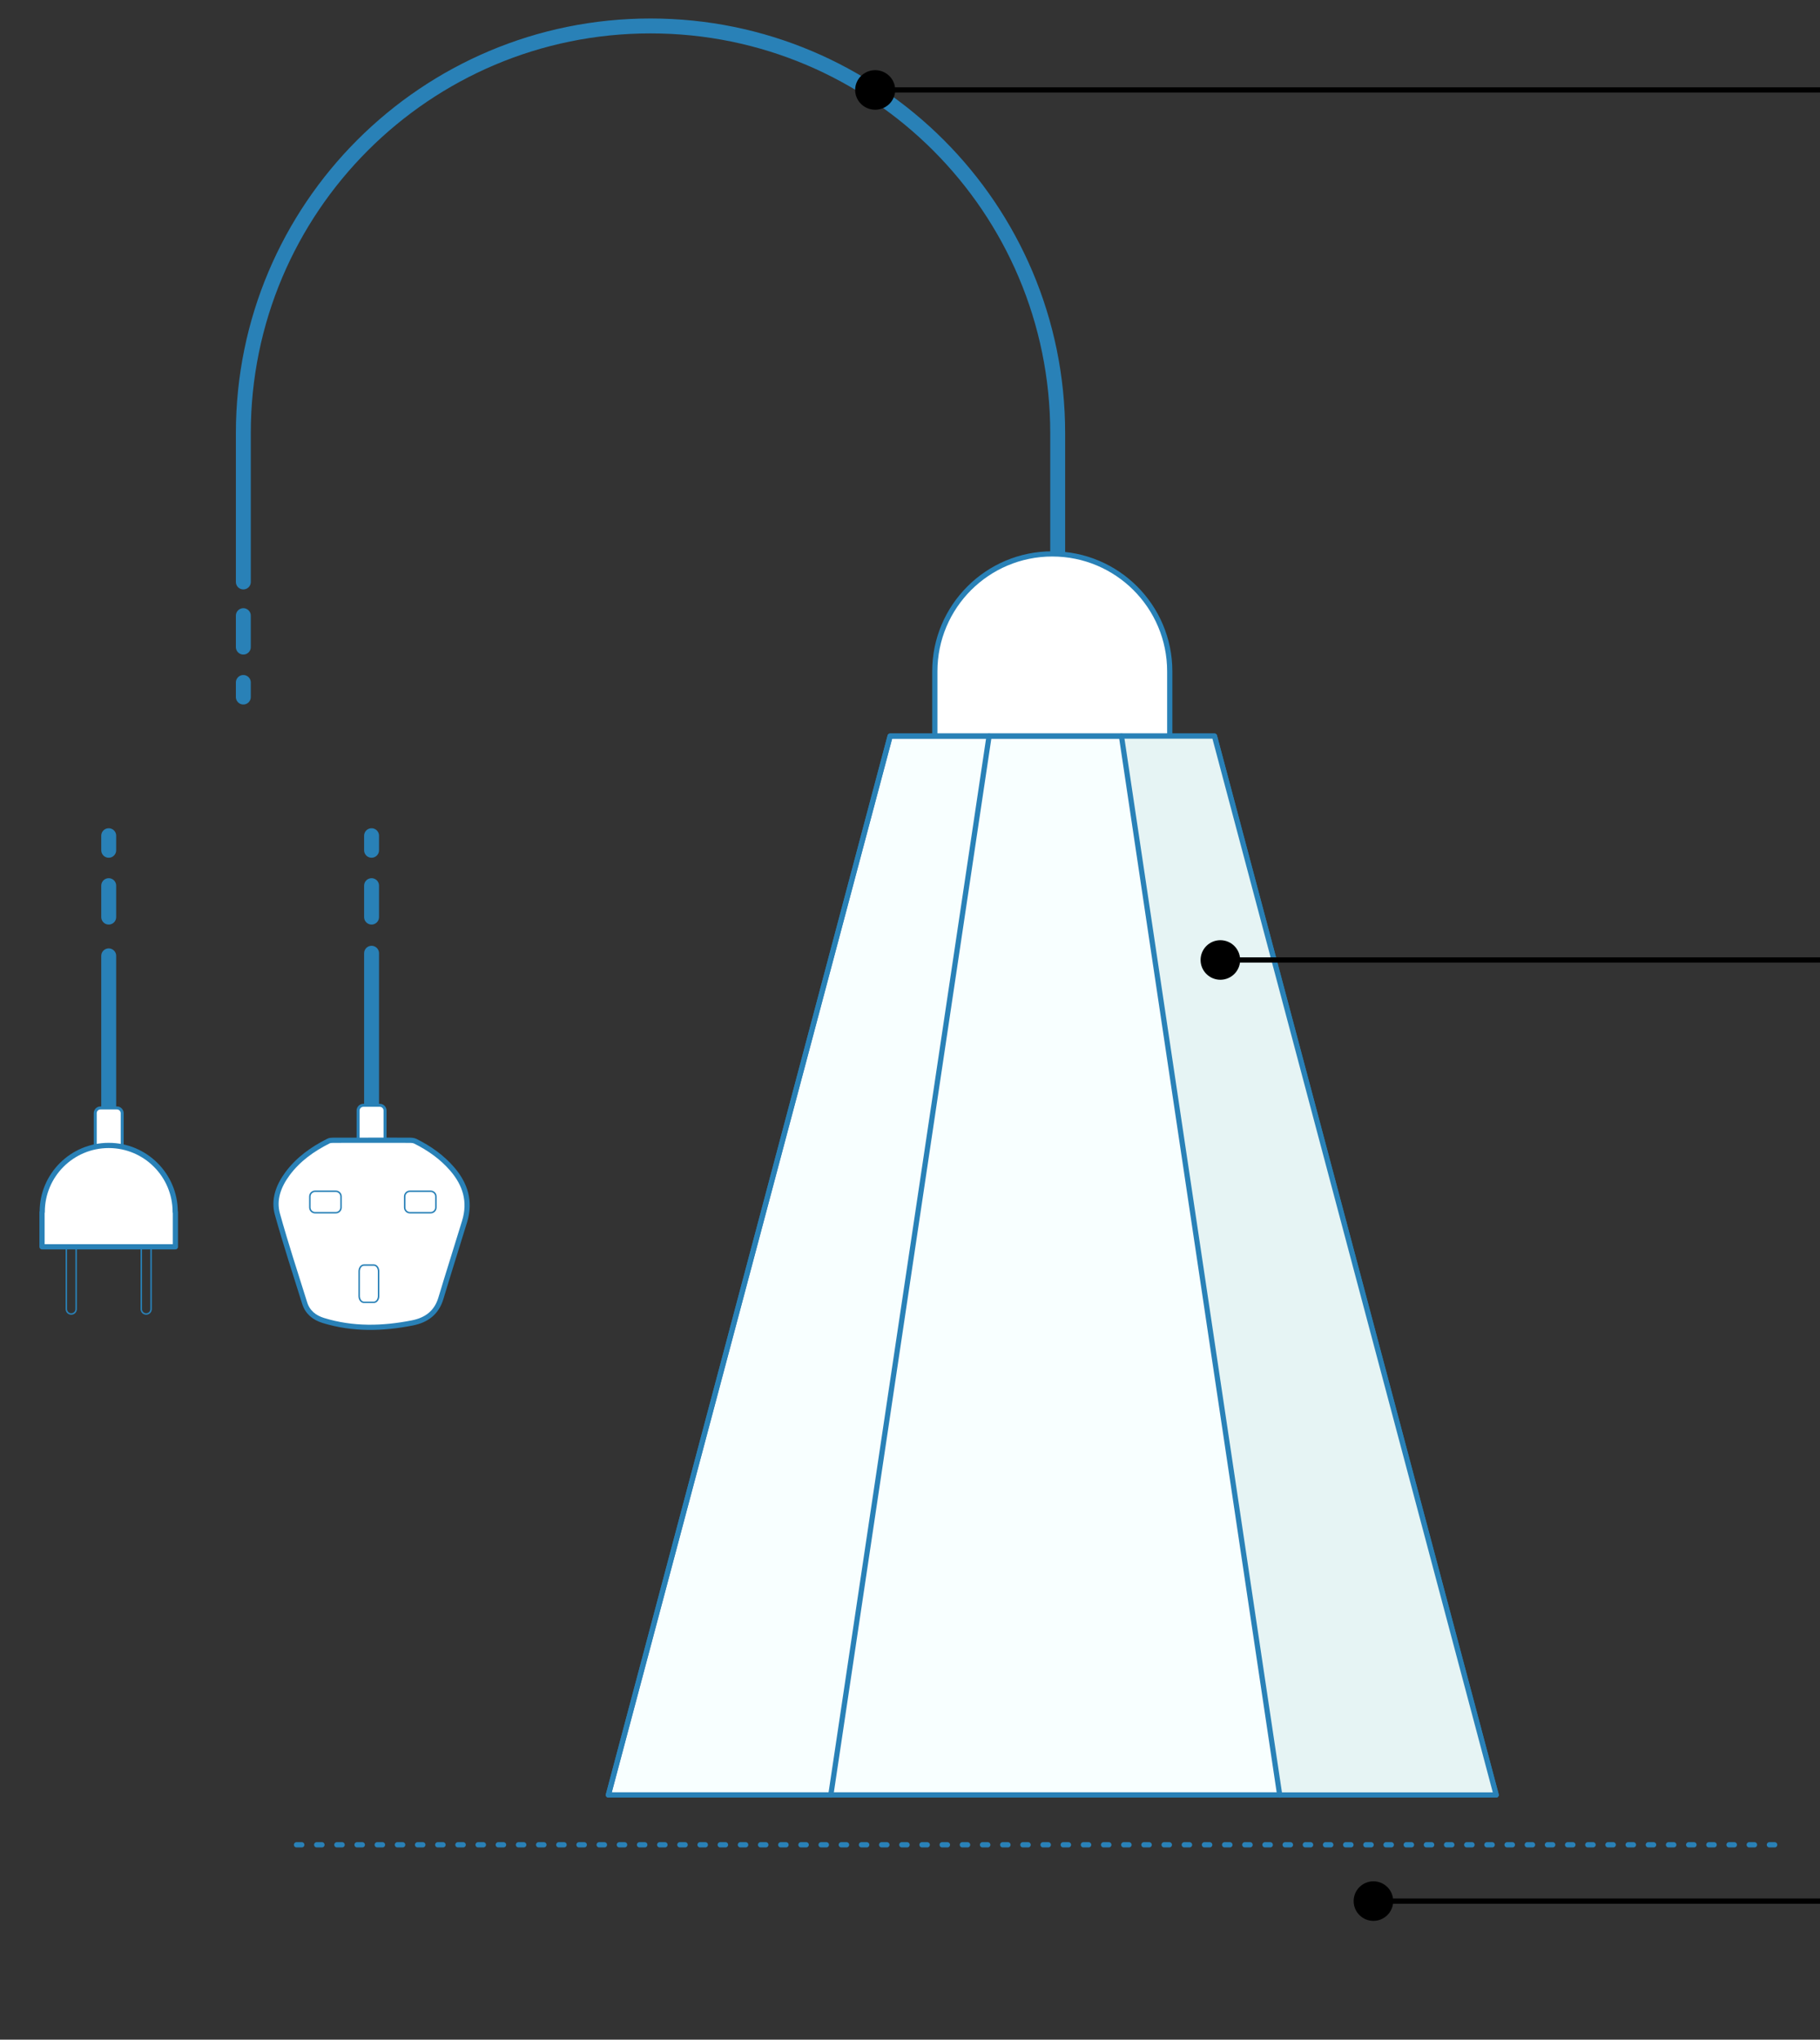 <?xml version="1.0" encoding="utf-8"?>
<!-- Generator: Adobe Illustrator 17.0.0, SVG Export Plug-In . SVG Version: 6.00 Build 0)  -->
<!DOCTYPE svg PUBLIC "-//W3C//DTD SVG 1.1//EN" "http://www.w3.org/Graphics/SVG/1.1/DTD/svg11.dtd">
<svg version="1.1" id="Layer_1" xmlns="http://www.w3.org/2000/svg" xmlns:xlink="http://www.w3.org/1999/xlink" x="0px" y="0px"
	 width="346.023px" height="387.755px" viewBox="235.042 0 346.023 387.755" enable-background="new 235.042 0 346.023 387.755"
	 xml:space="preserve">
<rect x="235.042" y="0" width="346.023" height="387.755" fill="#333333" stroke="none"/>
<line fill="none" stroke="#2981B7" stroke-linecap="round" stroke-linejoin="round" stroke-miterlimit="10" stroke-dasharray="1.001,2.835,1.001,2.835" x1="291.415" y1="350.712" x2="572.877" y2="350.712"/>
<path fill="none" stroke="#2981B7" stroke-width="2.835" stroke-linecap="round" stroke-linejoin="round" stroke-miterlimit="10" d="
	M436.133,124.019c0,0,0-14.859,0-41.673c0-42.755-34.66-77.414-77.414-77.414s-77.414,34.66-77.414,77.414
	c0,28.293,0,28.293,0,28.293"/>
<path fill="#FFFFFF" stroke="#2981B7" stroke-width="0.992" stroke-linecap="round" stroke-linejoin="round" stroke-miterlimit="10" d="
	M457.437,158.788v-31.153c0-12.334-9.998-22.333-22.332-22.333c-12.334,0-22.333,9.999-22.333,22.333v31.153H457.437z"/>
<line fill="none" stroke="#2981B7" stroke-width="2.835" stroke-linecap="round" stroke-linejoin="round" stroke-miterlimit="10" x1="281.304" y1="117.04" x2="281.304" y2="123.019"/>
<line fill="none" stroke="#2981B7" stroke-width="2.835" stroke-linecap="round" stroke-linejoin="round" stroke-miterlimit="10" x1="281.304" y1="129.743" x2="281.304" y2="132.514"/>
<g>
	<line fill="none" stroke="#000000" stroke-miterlimit="10" x1="401.242" y1="17.101" x2="794.746" y2="17.101"/>
	<ellipse cx="401.432" cy="17.101" rx="3.806" ry="3.76"/>
	<rect x="794.24" y="13.851" width="1.012" height="6.5"/>
</g>
<g>
	<line fill="none" stroke="#000000" stroke-miterlimit="10" x1="495.971" y1="361.416" x2="794.752" y2="361.416"/>
	<circle cx="496.159" cy="361.416" r="3.76"/>
	<rect x="794.252" y="358.166" width="1" height="6.5"/>
</g>
<g id="XMLID_5_" display="none">
	<g display="inline">
		<polyline fill="none" stroke="#000000" stroke-miterlimit="10" points="572.877,370.214 572.877,376.214 566.877,376.214 		"/>
		
			<line fill="none" stroke="#000000" stroke-miterlimit="10" stroke-dasharray="11.716,11.716" x1="555.161" y1="376.214" x2="303.273" y2="376.214"/>
		<polyline fill="none" stroke="#000000" stroke-miterlimit="10" points="297.415,376.214 291.415,376.214 291.415,370.214 		"/>
		<polyline fill="none" stroke="#000000" stroke-miterlimit="10" points="291.415,352.617 291.415,346.617 297.415,346.617 		"/>
		
			<line fill="none" stroke="#000000" stroke-miterlimit="10" stroke-dasharray="11.716,11.716" x1="309.131" y1="346.617" x2="561.019" y2="346.617"/>
		<polyline fill="none" stroke="#000000" stroke-miterlimit="10" points="566.877,346.617 572.877,346.617 572.877,352.617 		"/>
	</g>
</g>
<g>
	
		<polygon id="XMLID_19_" fill="#F8FFFF" stroke="#2981B7" stroke-width="0.992" stroke-linecap="round" stroke-linejoin="round" stroke-miterlimit="10" points="
		465.936,139.939 463.562,139.939 437.479,139.939 432.73,139.939 406.648,139.939 404.273,139.939 350.71,341.239 353.085,341.239 
		432.73,341.239 437.479,341.239 517.124,341.239 519.499,341.239 	"/>
	<polygon id="XMLID_2_" fill="#E6F4F4" points="465.936,139.928 463.562,139.928 448.256,139.928 478.343,341.228 517.123,341.228 
		519.499,341.228 	"/>
	<line fill="#EDF4F4" x1="448.256" y1="139.928" x2="478.343" y2="341.249"/>
	
		<line fill="#F8FFFF" stroke="#2981B7" stroke-width="0.992" stroke-linecap="round" stroke-linejoin="round" stroke-miterlimit="10" x1="448.256" y1="139.939" x2="478.343" y2="341.26"/>
	
		<line fill="#F8FFFF" stroke="#2981B7" stroke-width="0.992" stroke-linecap="round" stroke-linejoin="round" stroke-miterlimit="10" x1="423.087" y1="139.939" x2="392.998" y2="341.26"/>
	
		<polygon id="XMLID_3_" fill="none" stroke="#2981B7" stroke-width="0.992" stroke-linecap="round" stroke-linejoin="round" stroke-miterlimit="10" points="
		465.936,139.939 463.562,139.939 437.479,139.939 432.73,139.939 406.648,139.939 404.273,139.939 350.71,341.239 353.085,341.239 
		432.73,341.239 437.479,341.239 517.124,341.239 519.499,341.239 	"/>
</g>
<g>
	<line fill="none" stroke="#000000" stroke-miterlimit="10" x1="466.872" y1="182.5" x2="794.252" y2="182.5"/>
	<circle cx="467.06" cy="182.5" r="3.76"/>
	<rect x="793.752" y="179.25" width="1" height="6.5"/>
</g>
<g>
	
		<line fill="none" stroke="#2981B7" stroke-width="2.835" stroke-linecap="round" stroke-linejoin="round" stroke-miterlimit="10" x1="255.711" y1="174.349" x2="255.711" y2="168.37"/>
	
		<line fill="none" stroke="#2981B7" stroke-width="2.835" stroke-linecap="round" stroke-linejoin="round" stroke-miterlimit="10" x1="255.711" y1="161.645" x2="255.711" y2="158.875"/>
	
		<path fill="none" stroke="#2981B7" stroke-width="2.835" stroke-linecap="round" stroke-linejoin="round" stroke-miterlimit="10" d="
		M255.711,223.39c0,0,0-30.688,0-41.673"/>
	
		<path fill="none" stroke="#2981B7" stroke-width="0.283" stroke-linecap="round" stroke-linejoin="round" stroke-miterlimit="10" d="
		M262.835,233.481c0.515,0,0.932,0.417,0.932,0.932v14.459c0,0.515-0.417,0.932-0.932,0.932l0,0c-0.515,0-0.932-0.417-0.932-0.932
		v-14.459C261.902,233.898,262.32,233.481,262.835,233.481L262.835,233.481z"/>
	
		<path fill="none" stroke="#2981B7" stroke-width="0.283" stroke-linecap="round" stroke-linejoin="round" stroke-miterlimit="10" d="
		M248.587,233.481c0.515,0,0.932,0.417,0.932,0.932v14.459c0,0.515-0.417,0.932-0.932,0.932l0,0c-0.515,0-0.932-0.417-0.932-0.932
		v-14.459C247.655,233.898,248.072,233.481,248.587,233.481L248.587,233.481z"/>
	
		<path fill="#FFFFFF" stroke="#2981B7" stroke-width="0.567" stroke-linecap="round" stroke-linejoin="round" stroke-miterlimit="10" d="
		M257.272,210.627c0.552,0,1,0.448,1,1v9.261c0,0.552-0.448,1-1,1h-3.123c-0.552,0-1-0.448-1-1v-9.261c0-0.552,0.448-1,1-1H257.272z
		"/>
	
		<path fill="#FFFFFF" stroke="#2981B7" stroke-width="0.992" stroke-linecap="round" stroke-linejoin="round" stroke-miterlimit="10" d="
		M243.068,230.402c0,0.007,0.001,0.013,0.001,0.02h-0.039v6.607h25.36v-6.607h-0.038c0-0.007,0.001-0.013,0.001-0.02
		c0-6.982-5.66-12.643-12.643-12.643C248.729,217.76,243.068,223.42,243.068,230.402z"/>
</g>
<g>
	
		<line fill="none" stroke="#2981B7" stroke-width="2.835" stroke-linecap="round" stroke-linejoin="round" stroke-miterlimit="10" x1="305.685" y1="174.349" x2="305.685" y2="168.37"/>
	
		<line fill="none" stroke="#2981B7" stroke-width="2.835" stroke-linecap="round" stroke-linejoin="round" stroke-miterlimit="10" x1="305.685" y1="161.645" x2="305.685" y2="158.875"/>
	
		<path fill="none" stroke="#2981B7" stroke-width="2.835" stroke-linecap="round" stroke-linejoin="round" stroke-miterlimit="10" d="
		M305.685,222.894c0,0,0-30.688,0-41.673"/>
	
		<path fill="#FFFFFF" stroke="#2981B7" stroke-width="0.567" stroke-linecap="round" stroke-linejoin="round" stroke-miterlimit="10" d="
		M307.246,210.13c0.552,0,1,0.448,1,1v9.261c0,0.552-0.448,1-1,1h-3.123c-0.552,0-1-0.448-1-1v-9.261c0-0.552,0.448-1,1-1H307.246z"
		/>
	
		<path fill="#FFFFFF" stroke="#2981B7" stroke-width="0.992" stroke-linecap="round" stroke-linejoin="round" stroke-miterlimit="10" d="
		M305.68,216.769c2.427-0.001,4.854-0.009,7.281,0.008c0.36,0.002,0.759,0.038,1.072,0.194c2.651,1.33,5.045,3.016,6.993,5.277
		c2.497,2.899,3.5,6.178,2.355,9.934c-1.487,4.879-3.048,9.736-4.512,14.622c-0.826,2.759-2.747,4.164-5.434,4.695
		c-5.672,1.121-11.327,1.257-16.92-0.464c-1.697-0.522-2.998-1.551-3.547-3.303c-1.761-5.628-3.608-11.233-5.185-16.913
		c-0.767-2.759,0.211-5.361,1.892-7.646c2.044-2.779,4.774-4.715,7.816-6.248c0.262-0.132,0.604-0.149,0.909-0.15
		C300.826,216.765,303.253,216.77,305.68,216.769z"/>
	
		<path fill="none" stroke="#2981B7" stroke-width="0.283" stroke-linecap="round" stroke-linejoin="round" stroke-miterlimit="10" d="
		M298.884,226.47c0.552,0,1,0.448,1,1v2.076c0,0.552-0.448,1-1,1h-3.934c-0.552,0-1-0.448-1-1v-2.076c0-0.552,0.448-1,1-1H298.884z"
		/>
	
		<path fill="none" stroke="#2981B7" stroke-width="0.283" stroke-linecap="round" stroke-linejoin="round" stroke-miterlimit="10" d="
		M316.914,226.47c0.552,0,1,0.448,1,1v2.076c0,0.552-0.448,1-1,1h-3.934c-0.552,0-1-0.448-1-1v-2.076c0-0.552,0.448-1,1-1H316.914z"
		/>
	
		<path fill="none" stroke="#2981B7" stroke-width="0.283" stroke-linecap="round" stroke-linejoin="round" stroke-miterlimit="10" d="
		M303.328,241.692c0-0.66,0.406-1.195,0.906-1.195h1.881c0.501,0,0.906,0.535,0.906,1.195v4.7c0,0.66-0.406,1.195-0.906,1.195
		h-1.881c-0.501,0-0.906-0.535-0.906-1.195V241.692z"/>
</g>
</svg>
